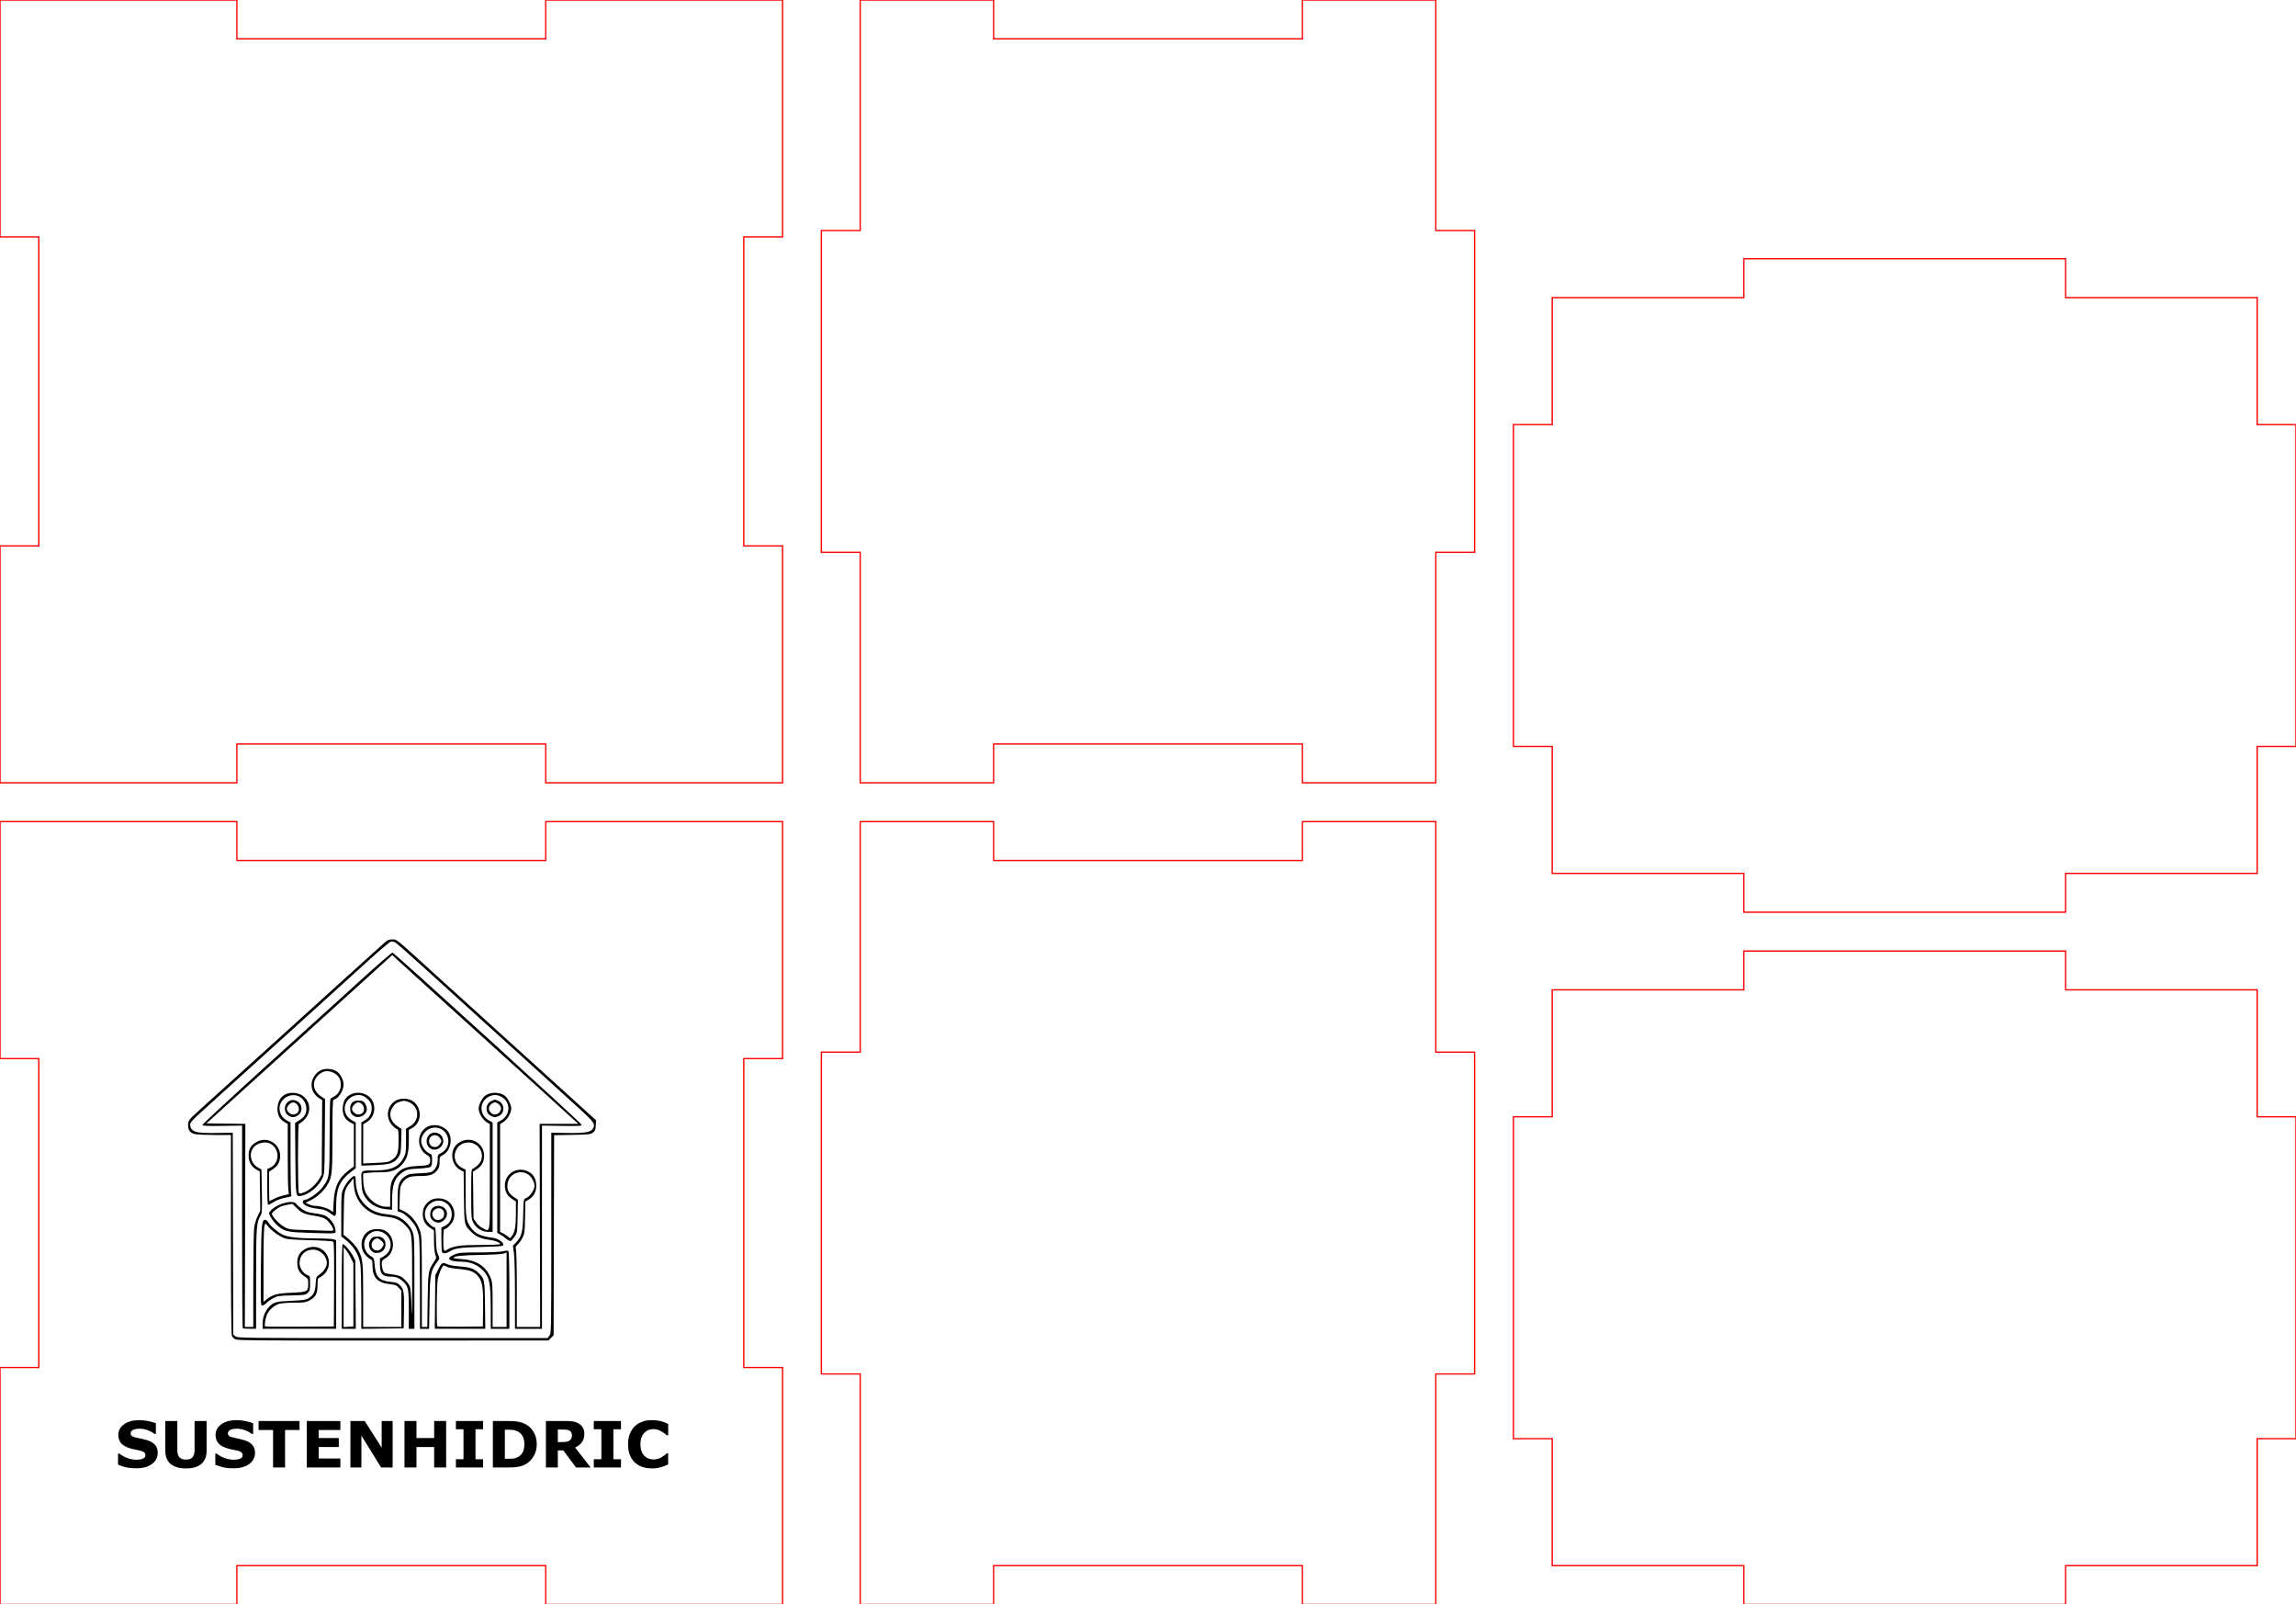 <?xml version="1.0" encoding="UTF-8" standalone="no"?>
<svg
   width="177.5mm"
   height="124mm"
   viewBox="0 0 177.5 124"
   version="1.1"
   preserveAspectRatio="xMidYMid meet"
   id="svg9"
   sodipodi:docname="SustenHidric.svg"
   inkscape:version="1.3 (0e150ed6c4, 2023-07-21)"
   xmlns:inkscape="http://www.inkscape.org/namespaces/inkscape"
   xmlns:sodipodi="http://sodipodi.sourceforge.net/DTD/sodipodi-0.dtd"
   xmlns="http://www.w3.org/2000/svg"
   xmlns:svg="http://www.w3.org/2000/svg"
   xmlns:rdf="http://www.w3.org/1999/02/22-rdf-syntax-ns#"
   xmlns:cc="http://creativecommons.org/ns#"
   xmlns:dc="http://purl.org/dc/elements/1.1/">
  <defs
     id="defs13" />
  <sodipodi:namedview
     pagecolor="#ffffff"
     bordercolor="#666666"
     borderopacity="1"
     objecttolerance="10"
     gridtolerance="10"
     guidetolerance="10"
     inkscape:pageopacity="0"
     inkscape:pageshadow="2"
     inkscape:window-width="1366"
     inkscape:window-height="705"
     id="namedview11"
     showgrid="false"
     inkscape:zoom="0.61859964"
     inkscape:cx="-139.02368"
     inkscape:cy="283.70531"
     inkscape:window-x="-8"
     inkscape:window-y="-8"
     inkscape:window-maximized="1"
     inkscape:current-layer="svg9"
     inkscape:showpageshadow="0"
     inkscape:pagecheckerboard="0"
     inkscape:deskcolor="#505050"
     inkscape:document-units="mm" />
  <g
     id="svgGroup"
     stroke-linecap="round"
     fill-rule="evenodd"
     font-size="12px"
     stroke="#000"
     stroke-width="0.25mm"
     fill="none"
     style="fill:none;stroke:#000000;stroke-width:0.25mm">
    <path
       style="color:#000000;font-style:normal;font-variant:normal;font-weight:normal;font-stretch:normal;font-size:medium;line-height:normal;font-family:sans-serif;font-variant-ligatures:normal;font-variant-position:normal;font-variant-caps:normal;font-variant-numeric:normal;font-variant-alternates:normal;font-variant-east-asian:normal;font-feature-settings:normal;font-variation-settings:normal;text-indent:0;text-align:start;text-decoration:none;text-decoration-line:none;text-decoration-style:solid;text-decoration-color:#000000;letter-spacing:normal;word-spacing:normal;text-transform:none;writing-mode:lr-tb;direction:ltr;text-orientation:mixed;dominant-baseline:auto;baseline-shift:baseline;text-anchor:start;white-space:normal;shape-padding:0;shape-margin:0;inline-size:0;clip-rule:nonzero;display:inline;overflow:visible;visibility:visible;isolation:auto;mix-blend-mode:normal;color-interpolation:sRGB;color-interpolation-filters:linearRGB;solid-color:#000000;solid-opacity:1;vector-effect:non-scaling-stroke;fill:#ff0000;fill-opacity:1;fill-rule:nonzero;stroke:none;stroke-linecap:butt;stroke-linejoin:miter;stroke-miterlimit:4;stroke-dasharray:none;stroke-dashoffset:0;stroke-opacity:1;color-rendering:auto;image-rendering:auto;shape-rendering:auto;text-rendering:auto;enable-background:accumulate;stop-color:#000000;stop-opacity:1;opacity:1"
       d="M -0.051 63.449 L -0.051 81.863 L 2.949 81.863 L 2.949 105.639 L -0.051 105.639 L -0.051 124.051 L 18.363 124.051 L 18.363 121.051 L 42.139 121.051 L 42.139 124.051 L 60.551 124.051 L 60.551 105.639 L 57.551 105.639 L 57.551 81.863 L 60.551 81.863 L 60.551 63.449 L 42.139 63.449 L 42.139 66.449 L 18.363 66.449 L 18.363 63.449 L -0.051 63.449 z M 0.051 63.551 L 18.264 63.551 L 18.264 66.551 L 42.238 66.551 L 42.238 63.551 L 60.449 63.551 L 60.449 81.764 L 57.449 81.764 L 57.449 105.738 L 60.449 105.738 L 60.449 123.949 L 42.238 123.949 L 42.238 120.949 L 18.264 120.949 L 18.264 121 L 18.264 123.949 L 0.051 123.949 L 0.051 105.738 L 3.051 105.738 L 3.051 81.764 L 0.051 81.764 L 0.051 63.551 z "
       id="front_outsideCutPath" />
    <path
       style="color:#000000;font-style:normal;font-variant:normal;font-weight:normal;font-stretch:normal;font-size:medium;line-height:normal;font-family:sans-serif;font-variant-ligatures:normal;font-variant-position:normal;font-variant-caps:normal;font-variant-numeric:normal;font-variant-alternates:normal;font-variant-east-asian:normal;font-feature-settings:normal;font-variation-settings:normal;text-indent:0;text-align:start;text-decoration:none;text-decoration-line:none;text-decoration-style:solid;text-decoration-color:#000000;letter-spacing:normal;word-spacing:normal;text-transform:none;writing-mode:lr-tb;direction:ltr;text-orientation:mixed;dominant-baseline:auto;baseline-shift:baseline;text-anchor:start;white-space:normal;shape-padding:0;shape-margin:0;inline-size:0;clip-rule:nonzero;display:inline;overflow:visible;visibility:visible;isolation:auto;mix-blend-mode:normal;color-interpolation:sRGB;color-interpolation-filters:linearRGB;solid-color:#000000;solid-opacity:1;vector-effect:non-scaling-stroke;fill:#ff0000;fill-opacity:1;fill-rule:nonzero;stroke:none;stroke-linecap:butt;stroke-linejoin:miter;stroke-miterlimit:4;stroke-dasharray:none;stroke-dashoffset:0;stroke-opacity:1;color-rendering:auto;image-rendering:auto;shape-rendering:auto;text-rendering:auto;enable-background:accumulate;stop-color:#000000;stop-opacity:1;opacity:1"
       d="M 66.449 63.449 L 66.449 81.264 L 63.449 81.264 L 63.449 106.238 L 66.449 106.238 L 66.449 124.051 L 76.863 124.051 L 76.863 121.051 L 100.639 121.051 L 100.639 124.051 L 111.051 124.051 L 111.051 106.238 L 114.051 106.238 L 114.051 81.264 L 111.051 81.264 L 111.051 63.449 L 100.639 63.449 L 100.639 66.449 L 76.863 66.449 L 76.863 63.449 L 66.449 63.449 z M 66.551 63.551 L 76.764 63.551 L 76.764 66.551 L 100.738 66.551 L 100.738 63.551 L 110.949 63.551 L 110.949 81.363 L 113.949 81.363 L 113.949 106.139 L 110.949 106.139 L 110.949 123.949 L 100.738 123.949 L 100.738 120.949 L 76.764 120.949 L 76.764 121 L 76.764 123.949 L 66.551 123.949 L 66.551 106.139 L 63.551 106.139 L 63.551 81.363 L 66.551 81.363 L 66.551 63.551 z "
       id="left_outsideCutPath" />
    <path
       style="color:#000000;font-style:normal;font-variant:normal;font-weight:normal;font-stretch:normal;font-size:medium;line-height:normal;font-family:sans-serif;font-variant-ligatures:normal;font-variant-position:normal;font-variant-caps:normal;font-variant-numeric:normal;font-variant-alternates:normal;font-variant-east-asian:normal;font-feature-settings:normal;font-variation-settings:normal;text-indent:0;text-align:start;text-decoration:none;text-decoration-line:none;text-decoration-style:solid;text-decoration-color:#000000;letter-spacing:normal;word-spacing:normal;text-transform:none;writing-mode:lr-tb;direction:ltr;text-orientation:mixed;dominant-baseline:auto;baseline-shift:baseline;text-anchor:start;white-space:normal;shape-padding:0;shape-margin:0;inline-size:0;clip-rule:nonzero;display:inline;overflow:visible;visibility:visible;isolation:auto;mix-blend-mode:normal;color-interpolation:sRGB;color-interpolation-filters:linearRGB;solid-color:#000000;solid-opacity:1;vector-effect:non-scaling-stroke;fill:#ff0000;fill-opacity:1;fill-rule:nonzero;stroke:none;stroke-linecap:butt;stroke-linejoin:miter;stroke-miterlimit:4;stroke-dasharray:none;stroke-dashoffset:0;stroke-opacity:1;color-rendering:auto;image-rendering:auto;shape-rendering:auto;text-rendering:auto;enable-background:accumulate;stop-color:#000000;stop-opacity:1;opacity:1"
       d="M 134.764 73.449 L 134.764 76.449 L 119.949 76.449 L 119.949 86.264 L 116.949 86.264 L 116.949 111.238 L 119.949 111.238 L 119.949 121.051 L 134.764 121.051 L 134.764 124.051 L 159.738 124.051 L 159.738 121.051 L 174.551 121.051 L 174.551 111.238 L 177.551 111.238 L 177.551 86.264 L 174.551 86.264 L 174.551 76.449 L 159.738 76.449 L 159.738 73.449 L 134.764 73.449 z M 134.863 73.551 L 159.639 73.551 L 159.639 76.551 L 174.449 76.551 L 174.449 86.363 L 177.449 86.363 L 177.449 111.139 L 174.449 111.139 L 174.449 120.949 L 159.639 120.949 L 159.639 121 L 159.639 123.949 L 134.863 123.949 L 134.863 120.949 L 120.051 120.949 L 120.051 111.139 L 117.051 111.139 L 117.051 86.363 L 120.051 86.363 L 120.051 76.551 L 134.863 76.551 L 134.863 73.551 z "
       id="top_outsideCutPath" />
    <path
       style="color:#000000;font-style:normal;font-variant:normal;font-weight:normal;font-stretch:normal;font-size:medium;line-height:normal;font-family:sans-serif;font-variant-ligatures:normal;font-variant-position:normal;font-variant-caps:normal;font-variant-numeric:normal;font-variant-alternates:normal;font-variant-east-asian:normal;font-feature-settings:normal;font-variation-settings:normal;text-indent:0;text-align:start;text-decoration:none;text-decoration-line:none;text-decoration-style:solid;text-decoration-color:#000000;letter-spacing:normal;word-spacing:normal;text-transform:none;writing-mode:lr-tb;direction:ltr;text-orientation:mixed;dominant-baseline:auto;baseline-shift:baseline;text-anchor:start;white-space:normal;shape-padding:0;shape-margin:0;inline-size:0;clip-rule:nonzero;display:inline;overflow:visible;visibility:visible;isolation:auto;mix-blend-mode:normal;color-interpolation:sRGB;color-interpolation-filters:linearRGB;solid-color:#000000;solid-opacity:1;vector-effect:non-scaling-stroke;fill:#ff0000;fill-opacity:1;fill-rule:nonzero;stroke:none;stroke-linecap:butt;stroke-linejoin:miter;stroke-miterlimit:4;stroke-dasharray:none;stroke-dashoffset:0;stroke-opacity:1;color-rendering:auto;image-rendering:auto;shape-rendering:auto;text-rendering:auto;enable-background:accumulate;stop-color:#000000;stop-opacity:1;opacity:1"
       d="M -0.051 -0.051 L -0.051 18.363 L 2.949 18.363 L 2.949 42.139 L -0.051 42.139 L -0.051 60.551 L 18.363 60.551 L 18.363 57.551 L 42.139 57.551 L 42.139 60.551 L 60.551 60.551 L 60.551 42.139 L 57.551 42.139 L 57.551 18.363 L 60.551 18.363 L 60.551 -0.051 L 42.139 -0.051 L 42.139 2.949 L 18.363 2.949 L 18.363 -0.051 L -0.051 -0.051 z M 0.051 0.051 L 18.264 0.051 L 18.264 3.051 L 42.238 3.051 L 42.238 0.051 L 60.449 0.051 L 60.449 18.264 L 57.449 18.264 L 57.449 42.238 L 60.449 42.238 L 60.449 60.449 L 42.238 60.449 L 42.238 57.449 L 18.264 57.449 L 18.264 57.5 L 18.264 60.449 L 0.051 60.449 L 0.051 42.238 L 3.051 42.238 L 3.051 18.264 L 0.051 18.264 L 0.051 0.051 z "
       id="back_outsideCutPath" />
    <path
       style="color:#000000;font-style:normal;font-variant:normal;font-weight:normal;font-stretch:normal;font-size:medium;line-height:normal;font-family:sans-serif;font-variant-ligatures:normal;font-variant-position:normal;font-variant-caps:normal;font-variant-numeric:normal;font-variant-alternates:normal;font-variant-east-asian:normal;font-feature-settings:normal;font-variation-settings:normal;text-indent:0;text-align:start;text-decoration:none;text-decoration-line:none;text-decoration-style:solid;text-decoration-color:#000000;letter-spacing:normal;word-spacing:normal;text-transform:none;writing-mode:lr-tb;direction:ltr;text-orientation:mixed;dominant-baseline:auto;baseline-shift:baseline;text-anchor:start;white-space:normal;shape-padding:0;shape-margin:0;inline-size:0;clip-rule:nonzero;display:inline;overflow:visible;visibility:visible;isolation:auto;mix-blend-mode:normal;color-interpolation:sRGB;color-interpolation-filters:linearRGB;solid-color:#000000;solid-opacity:1;vector-effect:non-scaling-stroke;fill:#ff0000;fill-opacity:1;fill-rule:nonzero;stroke:none;stroke-linecap:butt;stroke-linejoin:miter;stroke-miterlimit:4;stroke-dasharray:none;stroke-dashoffset:0;stroke-opacity:1;color-rendering:auto;image-rendering:auto;shape-rendering:auto;text-rendering:auto;enable-background:accumulate;stop-color:#000000;stop-opacity:1;opacity:1"
       d="M 66.449 -0.051 L 66.449 17.764 L 63.449 17.764 L 63.449 42.738 L 66.449 42.738 L 66.449 60.551 L 76.863 60.551 L 76.863 57.551 L 100.639 57.551 L 100.639 60.551 L 111.051 60.551 L 111.051 42.738 L 114.051 42.738 L 114.051 17.764 L 111.051 17.764 L 111.051 -0.051 L 100.639 -0.051 L 100.639 2.949 L 76.863 2.949 L 76.863 -0.051 L 66.449 -0.051 z M 66.551 0.051 L 76.764 0.051 L 76.764 3.051 L 100.738 3.051 L 100.738 0.051 L 110.949 0.051 L 110.949 17.863 L 113.949 17.863 L 113.949 42.639 L 110.949 42.639 L 110.949 60.449 L 100.738 60.449 L 100.738 57.449 L 76.764 57.449 L 76.764 57.5 L 76.764 60.449 L 66.551 60.449 L 66.551 42.639 L 63.551 42.639 L 63.551 17.863 L 66.551 17.863 L 66.551 0.051 z "
       id="right_outsideCutPath" />
    <path
       style="color:#000000;font-style:normal;font-variant:normal;font-weight:normal;font-stretch:normal;font-size:medium;line-height:normal;font-family:sans-serif;font-variant-ligatures:normal;font-variant-position:normal;font-variant-caps:normal;font-variant-numeric:normal;font-variant-alternates:normal;font-variant-east-asian:normal;font-feature-settings:normal;font-variation-settings:normal;text-indent:0;text-align:start;text-decoration:none;text-decoration-line:none;text-decoration-style:solid;text-decoration-color:#000000;letter-spacing:normal;word-spacing:normal;text-transform:none;writing-mode:lr-tb;direction:ltr;text-orientation:mixed;dominant-baseline:auto;baseline-shift:baseline;text-anchor:start;white-space:normal;shape-padding:0;shape-margin:0;inline-size:0;clip-rule:nonzero;display:inline;overflow:visible;visibility:visible;isolation:auto;mix-blend-mode:normal;color-interpolation:sRGB;color-interpolation-filters:linearRGB;solid-color:#000000;solid-opacity:1;vector-effect:non-scaling-stroke;fill:#ff0000;fill-opacity:1;fill-rule:nonzero;stroke:none;stroke-linecap:butt;stroke-linejoin:miter;stroke-miterlimit:4;stroke-dasharray:none;stroke-dashoffset:0;stroke-opacity:1;color-rendering:auto;image-rendering:auto;shape-rendering:auto;text-rendering:auto;enable-background:accumulate;stop-color:#000000;stop-opacity:1;opacity:1"
       d="M 134.764 19.949 L 134.764 22.949 L 119.949 22.949 L 119.949 32.764 L 116.949 32.764 L 116.949 57.738 L 119.949 57.738 L 119.949 67.551 L 134.764 67.551 L 134.764 70.551 L 159.738 70.551 L 159.738 67.551 L 174.551 67.551 L 174.551 57.738 L 177.551 57.738 L 177.551 32.764 L 174.551 32.764 L 174.551 22.949 L 159.738 22.949 L 159.738 19.949 L 134.764 19.949 z M 134.863 20.051 L 159.639 20.051 L 159.639 23.051 L 174.449 23.051 L 174.449 32.863 L 177.449 32.863 L 177.449 57.639 L 174.449 57.639 L 174.449 67.449 L 159.639 67.449 L 159.639 67.5 L 159.639 70.449 L 134.863 70.449 L 134.863 67.449 L 120.051 67.449 L 120.051 57.639 L 117.051 57.639 L 117.051 32.863 L 120.051 32.863 L 120.051 23.051 L 134.863 23.051 L 134.863 20.051 z "
       id="bottom_outsideCutPath" />
  </g>
  <path
     style="color:#000000;font-style:normal;font-variant:normal;font-weight:normal;font-stretch:normal;font-size:medium;line-height:normal;font-family:sans-serif;font-variant-ligatures:normal;font-variant-position:normal;font-variant-caps:normal;font-variant-numeric:normal;font-variant-alternates:normal;font-variant-east-asian:normal;font-feature-settings:normal;font-variation-settings:normal;text-indent:0;text-align:start;text-decoration:none;text-decoration-line:none;text-decoration-style:solid;text-decoration-color:#000000;letter-spacing:normal;word-spacing:normal;text-transform:none;writing-mode:lr-tb;direction:ltr;text-orientation:mixed;dominant-baseline:auto;baseline-shift:baseline;text-anchor:start;white-space:normal;shape-padding:0;shape-margin:0;inline-size:0;clip-rule:nonzero;display:inline;overflow:visible;visibility:visible;isolation:auto;mix-blend-mode:normal;color-interpolation:sRGB;color-interpolation-filters:linearRGB;solid-color:#000000;solid-opacity:1;vector-effect:none;fill:#000000;fill-opacity:0;fill-rule:nonzero;stroke:none;stroke-width:0.662;stroke-linecap:butt;stroke-linejoin:miter;stroke-miterlimit:4;stroke-dasharray:none;stroke-dashoffset:0;stroke-opacity:1;color-rendering:auto;image-rendering:auto;shape-rendering:auto;text-rendering:auto;enable-background:accumulate;stop-color:#000000"
     d="m 157.423,51.866 c 0,1.359 -1.119,2.46 -2.5,2.46 -1.381,0 -2.5,-1.102 -2.5,-2.46 0,-1.359 1.119,-2.46 2.5,-2.46 1.381,0 2.5,1.102 2.5,2.46 z m -14.818,0.002 c 0,1.359 -1.119,2.46 -2.5,2.46 -1.381,0 -2.5,-1.102 -2.5,-2.46 0,-1.359 1.119,-2.46 2.5,-2.46 1.381,0 2.5,1.102 2.5,2.46 z m 7.409,-0.002 c 0,1.359 -1.119,2.46 -2.5,2.46 -1.381,0 -2.5,-1.102 -2.5,-2.46 0,-1.359 1.119,-2.46 2.5,-2.46 1.381,0 2.5,1.102 2.5,2.46 z m 7.408,-7.408 c 0,1.359 -1.119,2.46 -2.5,2.46 -1.381,0 -2.5,-1.102 -2.5,-2.46 0,-1.359 1.119,-2.46 2.5,-2.46 1.381,0 2.5,1.102 2.5,2.46 z m -14.818,0.002 c 0,1.359 -1.119,2.46 -2.5,2.46 -1.381,0 -2.5,-1.102 -2.5,-2.46 0,-1.359 1.119,-2.46 2.5,-2.46 1.381,0 2.5,1.102 2.5,2.46 z m 7.409,-0.002 c 0,1.359 -1.119,2.46 -2.5,2.46 -1.381,0 -2.5,-1.102 -2.5,-2.46 0,-1.359 1.119,-2.46 2.5,-2.46 1.381,0 2.5,1.102 2.5,2.46 z m 7.408,-7.408 c 0,1.359 -1.119,2.46 -2.5,2.46 -1.381,0 -2.5,-1.102 -2.5,-2.46 0,-1.359 1.119,-2.46 2.5,-2.46 1.381,0 2.5,1.102 2.5,2.46 z m -14.818,0.002 c 0,1.359 -1.119,2.46 -2.5,2.46 -1.381,0 -2.5,-1.102 -2.5,-2.46 0,-1.359 1.119,-2.46 2.5,-2.46 1.381,0 2.5,1.102 2.5,2.46 z m 7.409,-0.002 c 0,1.359 -1.119,2.46 -2.5,2.46 -1.381,0 -2.5,-1.102 -2.5,-2.46 0,-1.359 1.119,-2.46 2.5,-2.46 1.381,0 2.5,1.102 2.5,2.46 z"
     id="path1972-2-3" />
  <g
     id="g1"
     transform="matrix(0.072,0,0,0.072,16.503,24.192)">
    <g
       inkscape:label="0"
       id="g4" />
    <path
       style="color:#000000;font-style:normal;font-variant:normal;font-weight:normal;font-stretch:normal;font-size:medium;line-height:normal;font-family:sans-serif;font-variant-ligatures:normal;font-variant-position:normal;font-variant-caps:normal;font-variant-numeric:normal;font-variant-alternates:normal;font-variant-east-asian:normal;font-feature-settings:normal;font-variation-settings:normal;text-indent:0;text-align:start;text-decoration:none;text-decoration-line:none;text-decoration-style:solid;text-decoration-color:#000000;letter-spacing:normal;word-spacing:normal;text-transform:none;writing-mode:lr-tb;direction:ltr;text-orientation:mixed;dominant-baseline:auto;baseline-shift:baseline;text-anchor:start;white-space:normal;shape-padding:0;shape-margin:0;inline-size:0;clip-rule:nonzero;display:inline;overflow:visible;visibility:visible;opacity:1;isolation:auto;mix-blend-mode:normal;color-interpolation:sRGB;color-interpolation-filters:linearRGB;solid-color:#000000;solid-opacity:1;vector-effect:none;fill:#000000;fill-opacity:1;fill-rule:nonzero;stroke:none;stroke-width:1;stroke-linecap:butt;stroke-linejoin:miter;stroke-miterlimit:4;stroke-dasharray:none;stroke-dashoffset:0;stroke-opacity:1;color-rendering:auto;image-rendering:auto;shape-rendering:auto;text-rendering:auto;enable-background:accumulate;stop-color:#000000;stop-opacity:1"
       d="m 23.865,1101.755 c -1.739,-0.731 -3.587,-2.488 -4.136,-3.932 -0.634,-1.667 -0.992,-41.053 -0.992,-109.045 v -106.435 l -17.25,-0.024 c -9.488,-0.013 -19.05,-0.441 -21.25,-0.951 -5.228,-1.211 -7.5,-4.114 -7.5,-9.581 0,-4.911 0.486,-5.559 12,-15.992 4.125,-3.738 9.525,-8.642 12,-10.897 2.475,-2.255 16.2,-14.656 30.5,-27.557 14.3,-12.901 37.925,-34.282 52.5,-47.512 44.741,-40.615 100.297,-90.818 104.285,-94.239 3.018,-2.589 4.67,-3.246 8.154,-3.246 4.241,0 4.893,0.474 22.215,16.136 22.577,20.413 34.126,30.882 47.346,42.919 5.775,5.258 20.625,18.715 33,29.904 26.736,24.174 40.816,36.935 83.797,75.943 l 32.297,29.312 -0.297,5.541 c -0.254,4.74 -0.705,5.845 -3.118,7.643 -2.597,1.934 -4.368,2.129 -22.228,2.444 l -19.407,0.342 -0.272,107.386 -0.272,107.386 -2.773,2.772 -2.773,2.772 -166.341,0.117 c -135.835,0.095 -166.917,-0.126 -169.484,-1.205 z m 336.799,-4.047 c 2.068,-2.628 2.073,-2.893 2.072,-110.25 l -3.4e-4,-107.615 16.75,0.292 c 19.421,0.338 25.831,-0.77 28.12,-4.861 2.57,-4.593 0.86,-7.065 -14.578,-21.071 -8.099,-7.348 -17.673,-16.059 -21.276,-19.359 -3.603,-3.3 -10.818,-9.859 -16.033,-14.575 -14.486,-13.1 -32.051,-29.006 -48.55,-43.963 -8.213,-7.446 -24.851,-22.521 -36.973,-33.5 -12.122,-10.979 -33.436,-30.312 -47.363,-42.962 -13.928,-12.65 -26.442,-23.6 -27.809,-24.334 -1.367,-0.734 -3.453,-1.079 -4.637,-0.769 -1.183,0.311 -10.73,8.336 -21.216,17.834 -10.486,9.498 -32.951,29.869 -49.922,45.269 -16.971,15.4 -33.622,30.475 -37.002,33.5 -3.379,3.025 -24.758,22.375 -47.508,43 -22.75,20.625 -45.343,41.063 -50.207,45.418 -4.864,4.355 -9.098,8.934 -9.41,10.176 -0.312,1.242 0.041,3.529 0.784,5.082 2.088,4.364 8.115,5.463 28.062,5.115 l 16.733,-0.292 0.267,108.339 0.267,108.339 2.361,1.911 c 2.303,1.865 6.418,1.911 168.677,1.911 h 166.317 z m -329.261,-8.032 c -0.367,-0.367 -0.667,-49.446 -0.667,-109.064 V 872.215 l -21.155,0.314 c -15.41,0.229 -21.263,-10e-4 -21.554,-0.847 -0.219,-0.639 30.563,-29.198 68.405,-63.465 37.842,-34.267 83.594,-75.73 101.671,-92.14 18.077,-16.41 33.419,-29.701 34.093,-29.535 2.39,0.586 203.04,183.1 203.04,184.688 0,1.443 -2.235,1.58 -21.25,1.299 l -21.25,-0.314 v 109.064 109.064 h -14.5 -14.5 v -36.959 c 0,-22.354 -0.447,-39.965 -1.131,-44.567 l -1.131,-7.608 3.08,-3.183 c 6.361,-6.574 7.631,-11.329 8.011,-29.99 0.329,-16.151 0.427,-16.84 2.507,-17.654 4.846,-1.896 9.665,-8.899 9.665,-14.047 0,-1.14 -0.918,-3.872 -2.04,-6.071 -7.006,-13.733 -27.126,-8.74 -27.126,6.732 0,5.39 2.005,8.65 7.573,12.315 l 3.749,2.468 -0.328,17.609 c -0.323,17.357 -0.368,17.669 -3.125,21.831 -1.538,2.323 -3.45,4.473 -4.247,4.779 -0.798,0.306 -2.96,-0.729 -4.805,-2.299 -1.845,-1.571 -4.771,-3.623 -6.503,-4.559 l -3.148,-1.703 0.003,-59.297 0.003,-59.297 3.716,-2 c 10.83,-5.828 10.976,-20.364 0.258,-25.748 -4.417,-2.219 -8.543,-2.219 -12.96,0 -10.718,5.385 -10.572,19.92 0.258,25.748 l 3.716,2 0.003,58.75 0.003,58.75 h -4.804 c -6.564,0 -13.134,-4.176 -16.052,-10.202 -2.025,-4.182 -2.144,-5.887 -2.144,-30.578 0,-26.108 0.004,-26.151 2.25,-27.306 1.238,-0.637 3.495,-2.318 5.016,-3.738 9.185,-8.568 2.503,-24.175 -10.35,-24.175 -15.454,0 -20.341,20.825 -6.435,27.424 l 3.52,1.67 0.006,24.703 c 0.006,26.577 0.496,30.165 5.018,36.738 5.133,7.461 10.041,9.803 25.115,11.987 4.725,0.685 10.362,4.502 10.362,7.018 0,1.873 -1.023,1.986 -23,2.549 -23.362,0.598 -28.971,1.398 -34.82,4.965 -3.855,2.35 -7.252,2.504 -8.073,0.364 -0.334,-0.87 -0.607,-7.087 -0.607,-13.815 v -12.233 l 3.451,-1.646 c 11.57,-5.518 9.667,-23.462 -2.846,-26.831 -10.82,-2.913 -21.138,7.901 -17.643,18.491 1.208,3.659 7.088,9.615 9.493,9.615 1.091,0 1.456,2.709 1.715,12.75 0.261,10.089 0.73,13.557 2.25,16.618 1.242,2.503 1.595,4.303 1,5.1 -9.257,12.394 -9.645,14.175 -10.176,46.781 l -0.452,27.75 h -4.896 -4.896 l -0.02,-45.75 c -0.011,-25.163 -0.426,-48.555 -0.922,-51.984 -0.496,-3.429 -1.949,-8.358 -3.23,-10.955 -3.007,-6.097 -11.66,-14.771 -16.245,-16.284 l -3.583,-1.183 v -13.107 c 0,-15.465 1.553,-20.091 8.231,-24.509 3.576,-2.366 5.208,-2.696 15.777,-3.184 9.904,-0.458 12.141,-0.864 13.993,-2.542 3.448,-3.125 5,-6.974 5,-12.406 0,-4.73 0.19,-5.093 3.484,-6.656 6.638,-3.15 9.713,-11.016 7.042,-18.011 -5.295,-13.865 -24.362,-11.983 -28.043,2.767 -1.343,5.381 3.507,13.7 9.267,15.896 1.982,0.756 2.25,1.56 2.25,6.76 0,4.219 -0.462,6.285 -1.619,7.246 -1.04,0.863 -5.779,1.557 -13.25,1.941 -10.348,0.532 -12.101,0.896 -15.887,3.295 -9.192,5.826 -12.245,13.517 -12.245,30.852 v 10.089 l -6.611,-0.677 c -7.889,-0.808 -14.858,-4.09 -19.211,-9.048 -5.607,-6.387 -6.554,-9.184 -6.988,-20.656 -0.477,-12.601 -1.406,-11.86 14.878,-11.881 17.217,-0.022 25.516,-3.884 30.714,-14.293 1.949,-3.903 2.217,-6.015 2.217,-17.485 v -13.045 l 4.37,-2.561 c 10.91,-6.394 9.919,-21.68 -1.693,-26.115 -3.553,-1.357 -5.113,-1.466 -8.277,-0.577 -4.867,1.367 -6.587,2.681 -9.269,7.08 -4.202,6.893 -1.746,14.765 6.225,19.947 l 3.791,2.465 -0.323,13.113 c -0.303,12.28 -0.494,13.37 -3.007,17.164 -4.291,6.476 -8.758,7.985 -25.566,8.633 l -14.25,0.55 0.027,-23.195 0.027,-23.195 3.819,-2.353 c 4.988,-3.074 7.294,-7.134 7.294,-12.842 0,-5.217 -1.972,-8.515 -7.259,-12.144 -6.582,-4.518 -16.711,-1.31 -20.398,6.459 -3.326,7.01 -0.477,14.901 6.818,18.88 l 3.666,2 0.003,24.59 0.003,24.59 -6.042,4.692 c -11.249,8.736 -14.958,17.491 -14.958,35.31 0,12.411 -0.272,12.863 -5.406,8.974 -5.171,-3.917 -7.353,-4.726 -15.096,-5.594 -8.531,-0.957 -14.853,-3.77 -15.306,-6.812 -0.238,-1.597 0.388,-2.219 2.757,-2.739 4.875,-1.071 14.202,-7.903 18.49,-13.544 7.375,-9.702 7.488,-10.521 7.542,-54.467 0.026,-21.45 0.379,-39.5 0.783,-40.11 0.404,-0.611 2.217,-1.87 4.029,-2.799 4.474,-2.293 7.198,-7.058 7.198,-12.591 0,-6.137 -2.924,-10.64 -8.517,-13.114 -5.424,-2.399 -10.256,-1.784 -14.583,1.858 -8.595,7.232 -7.541,17.717 2.431,24.201 l 3.76,2.445 -0.292,40.055 c -0.281,38.617 -0.37,40.223 -2.453,44.731 -4.247,9.191 -14.181,17.454 -23.002,19.136 -5.823,1.11 -5.805,1.228 -6.152,-40.411 l -0.315,-37.794 3.94,-2.487 c 6.001,-3.788 8.19,-7.132 8.185,-12.504 -0.007,-8.966 -6.72,-15.55 -15.118,-14.83 -8.625,0.74 -14.658,7.864 -13.564,16.017 0.67,4.994 3.249,8.598 8.015,11.197 l 3.666,2 0.003,36.625 c 0.002,20.144 0.28,38.01 0.618,39.702 0.557,2.784 0.343,3.131 -2.25,3.641 -8.616,1.696 -12.299,2.935 -16.616,5.591 -2.629,1.617 -5.223,2.941 -5.764,2.941 -0.613,0 -0.977,-7.264 -0.963,-19.25 l 0.022,-19.25 3.219,-1.5 c 9.807,-4.57 10.435,-18.945 1.097,-25.102 -5.854,-3.859 -15.879,-1.613 -19.85,4.449 -4.407,6.726 -1.868,16.397 5.374,20.467 l 3.882,2.182 0.416,23.252 c 0.388,21.676 0.284,23.479 -1.535,26.593 -4.308,7.378 -4.614,11.867 -4.63,67.909 l -0.016,53.25 h -6.833 c -3.758,0 -7.133,-0.3 -7.5,-0.667 z m 11.366,-51.083 c 0.018,-27.363 0.431,-52.845 0.919,-56.628 0.513,-3.983 2.078,-9.28 3.717,-12.587 l 2.831,-5.709 -0.27,-21.111 -0.27,-21.111 -3.862,-2.171 c -5.259,-2.956 -8.098,-8.275 -8.098,-15.173 0,-6.882 2.768,-11.361 9.008,-14.577 12.21,-6.293 26.074,3.204 24.752,16.955 -0.55,5.719 -2.823,9.31 -8.089,12.778 l -3.672,2.418 v 15.832 c 0,8.708 0.168,15.832 0.374,15.832 0.206,0 2.343,-1.087 4.75,-2.415 2.407,-1.328 7.013,-3.016 10.235,-3.75 l 5.859,-1.335 -0.6,-5 c -0.33,-2.75 -0.604,-19.693 -0.609,-37.651 l -0.009,-32.651 -3.491,-2.06 c -5.04,-2.973 -7.501,-7.56 -7.505,-13.987 -0.007,-10.639 6.342,-17.437 16.285,-17.437 16.89,0 24.017,18.909 11.326,30.051 -2.026,1.779 -4.118,3.234 -4.649,3.234 -1.243,0 -1.279,71.956 -0.036,73.919 0.765,1.208 1.607,1.148 5.676,-0.406 5.776,-2.206 12.58,-8.272 16.216,-14.456 l 2.679,-4.558 0.244,-40 0.244,-40 -3.16,-2 c -11.088,-7.017 -10.956,-21.641 0.265,-29.338 4.588,-3.147 13.846,-2.767 18.817,0.773 3.88,2.763 7.047,9.084 7.047,14.065 0,6.662 -6.338,16 -10.86,16 -0.775,0 -1.099,11.198 -1.107,38.25 -0.013,41.271 -0.347,44.568 -5.391,53.175 -3.785,6.459 -10.797,13.019 -17.491,16.364 l -5.89,2.943 3.426,1.634 c 1.884,0.899 4.739,1.634 6.343,1.634 5.18,0 12.876,2.095 16.347,4.45 l 3.382,2.295 0.562,-10.623 c 0.884,-16.72 5.239,-25.917 16.186,-34.182 l 5.538,-4.181 -0.003,-22.63 -0.003,-22.63 -3.716,-2 c -5.554,-2.989 -8.278,-7.677 -8.278,-14.247 0,-3.002 0.744,-7.019 1.656,-8.941 4.735,-9.977 20.069,-11.705 28.027,-3.157 6.961,7.476 5.131,20.472 -3.645,25.887 l -3.985,2.458 -0.028,21 -0.028,21 13.434,-0.573 c 12.266,-0.523 13.774,-0.798 17.345,-3.161 5.98,-3.958 7.224,-7.59 7.224,-21.1 0,-10.531 -0.168,-11.585 -1.938,-12.147 -1.066,-0.338 -3.297,-2.163 -4.958,-4.054 -9.979,-11.366 -2.629,-28.45 12.245,-28.462 6.364,-0.005 11.24,2.417 14.361,7.134 5.495,8.303 3.259,19.537 -4.806,24.142 l -3.889,2.22 -0.008,11.069 c -0.009,13.378 -1.604,19.431 -6.68,25.361 -5.742,6.709 -11.796,9.049 -23.439,9.06 -5.286,0.005 -11.698,0.296 -14.25,0.646 l -4.64,0.636 v 6.183 c 0,3.4 0.665,8.421 1.477,11.158 2.94,9.899 13.649,18.356 23.273,18.378 l 4.25,0.01 0.022,-11.75 c 0.024,-13.072 1.171,-16.984 6.89,-23.497 5.243,-5.971 10.799,-8.03 23.008,-8.525 11.671,-0.473 13.101,-1.204 13.053,-6.669 -0.022,-2.459 -0.784,-3.525 -3.89,-5.44 -10.666,-6.575 -10.736,-22.844 -0.126,-29.401 8.001,-4.945 20.516,-1.561 24.386,6.595 3.863,8.141 0.629,19.234 -6.77,23.219 -3.454,1.86 -3.573,2.114 -3.573,7.62 0,4.731 -0.458,6.24 -2.703,8.909 -3.919,4.657 -7.887,5.941 -18.363,5.941 -10.934,0 -14.952,1.559 -18.731,7.27 -2.402,3.63 -2.646,4.963 -2.945,16.094 l -0.326,12.136 5.271,2.538 c 7.063,3.401 14.168,12.185 16.833,20.812 1.838,5.952 1.965,9.475 1.965,54.756 v 48.395 h 2.93 2.93 l 0.393,-28.25 c 0.427,-30.661 0.71,-32.524 6.178,-40.649 3.249,-4.827 3.319,-5.136 2.011,-8.802 -0.817,-2.289 -1.373,-8.204 -1.399,-14.882 l -0.044,-11.082 -3.718,-2.418 c -5.825,-3.788 -8.282,-8.213 -8.282,-14.918 0,-6.558 2.388,-10.997 7.922,-14.726 4.108,-2.769 11.633,-3.053 16.734,-0.633 8.227,3.904 11.737,14.75 7.477,23.101 -2.004,3.927 -6.743,8.259 -9.036,8.259 -1.166,0 -1.565,17.65 -0.489,21.661 0.576,2.145 0.603,2.148 3.736,0.301 6.699,-3.948 14.029,-4.962 35.867,-4.962 12.828,0 20.79,-0.373 20.79,-0.974 0,-1.637 -5.202,-3.754 -11,-4.477 -9.222,-1.149 -14.651,-3.389 -19.396,-8 -8.136,-7.907 -8.065,-7.585 -8.412,-38.103 l -0.307,-27.054 -3.582,-1.929 c -10.211,-5.499 -11.746,-21.25 -2.76,-28.318 12.329,-9.698 29.508,-0.831 28.231,14.571 -0.508,6.125 -2.663,9.62 -8.163,13.241 l -3.732,2.457 0.311,25.119 0.311,25.119 2.684,4.053 c 1.615,2.439 4.429,4.898 7.066,6.174 8.477,4.103 7.75,9.231 7.75,-54.711 v -56.832 l -3.75,-2.418 c -4.239,-2.733 -8.25,-9.742 -8.25,-14.418 0,-3.993 3.795,-11.37 7.077,-13.758 5.662,-4.119 15.182,-4.12 20.843,-0.002 3.284,2.389 7.08,9.765 7.08,13.759 0,4.676 -4.011,11.684 -8.25,14.418 l -3.75,2.418 v 57.807 57.807 l 3.25,1.643 c 1.788,0.903 4.211,2.52 5.385,3.592 2.128,1.943 2.141,1.94 4.136,-0.867 3.251,-4.574 4.217,-10.041 4.223,-23.899 l 0.006,-13.082 -3.672,-2.418 c -5.266,-3.468 -7.539,-7.058 -8.089,-12.778 -1.254,-13.053 11.015,-22.37 23.286,-17.684 6.4,2.444 9.749,7.184 10.282,14.553 0.517,7.15 -2.099,12.525 -7.843,16.11 l -3.815,2.381 -0.325,17 c -0.299,15.642 -0.517,17.377 -2.735,21.717 -1.326,2.594 -3.645,5.899 -5.153,7.344 -2.392,2.292 -2.627,3.03 -1.839,5.777 0.497,1.732 0.903,21.04 0.903,42.906 v 39.757 H 338.254 350.771 L 350.504,979.343 350.237,870.343 l 20.767,1.1e-4 20.767,10e-5 -22.318,-20.25 c -12.275,-11.137 -26.795,-24.303 -32.267,-29.257 -5.472,-4.954 -24.349,-22.044 -41.949,-37.978 -17.6,-15.934 -46.4,-41.99 -64,-57.902 -17.6,-15.912 -33.642,-30.482 -35.65,-32.377 l -3.65,-3.446 -21.85,19.888 c -18.617,16.945 -78.82,71.463 -157.734,142.838 l -19.884,17.985 20.884,0.269 20.884,0.269 -0.267,108.981 -0.267,108.981 h 4.517 4.517 z m 9.989,46 c 0.025,-6.507 2.594,-13.165 6.787,-17.589 5.032,-5.309 7.555,-6.02 23.851,-6.72 12.262,-0.526 15.778,-1.013 18.395,-2.546 5.624,-3.293 7.316,-6.578 7.91,-15.359 0.52,-7.684 0.635,-7.979 4.011,-10.248 4.566,-3.068 8.024,-8.322 8.022,-12.186 -0.004,-7.854 -6.892,-14.605 -14.896,-14.598 -8.519,0.01 -14.42,6.011 -14.43,14.683 -0.006,4.962 4.037,10.999 8.493,12.681 2.781,1.05 2.835,1.22 2.835,8.899 0,7.105 -0.235,8.047 -2.548,10.19 -2.396,2.221 -3.425,2.382 -17.25,2.702 -13.18,0.305 -15.19,0.59 -19.419,2.752 -2.594,1.326 -5.941,3.688 -7.437,5.25 -1.496,1.562 -3.57,2.839 -4.609,2.839 -1.828,0 -1.876,-1.375 -1.508,-42.75 0.397,-44.619 0.839,-49.25 4.699,-49.25 0.953,0 2.363,1.176 3.132,2.614 1.986,3.711 9.805,10.483 15.208,13.172 5.907,2.939 16.943,4.197 36.916,4.206 8.627,0.004 16.839,0.446 18.25,0.983 l 2.565,0.975 v 47.525 47.525 h -39.5 -39.5 z m 76.738,-41.69 c 0.178,-30.631 -0.077,-45.277 -0.799,-46 -0.651,-0.652 -10.188,-1.288 -24.76,-1.652 -15.845,-0.395 -24.861,-1.028 -27.201,-1.91 -5.788,-2.181 -13.383,-7.46 -17.274,-12.006 l -3.665,-4.282 -1.03,2.71 c -0.644,1.693 -1.03,17.518 -1.03,42.192 v 39.482 l 3.75,-3.007 c 6.018,-4.827 11.302,-6.178 26.655,-6.817 16.626,-0.692 17.595,-1.221 17.595,-9.602 0,-5.036 -0.204,-5.467 -3.672,-7.75 -5.657,-3.724 -7.65,-7.104 -8.055,-13.654 -0.462,-7.479 2.327,-12.598 8.727,-16.018 11.687,-6.244 25.231,1.688 25.231,14.778 0,6.752 -3.478,12.474 -9.481,15.597 -2.62,1.363 -2.75,1.778 -2.75,8.757 0,8.897 -2.23,12.967 -8.97,16.372 -3.877,1.958 -5.999,2.25 -16.376,2.25 -6.557,0 -13.636,0.514 -15.732,1.141 -4.97,1.489 -10.516,6.124 -12.809,10.705 -1.948,3.891 -3.467,12.466 -2.397,13.536 0.353,0.353 17.099,0.524 37.213,0.38 l 36.571,-0.262 z m 8.24,1.94 c 0,-28.621 0.359,-45.5 0.967,-45.5 1.827,0 8.037,7.073 10.783,12.283 l 2.75,5.217 0.306,36.75 0.306,36.75 h -7.556 -7.556 z m 12.5,9 v -34 l -2.658,-5.5 c -1.462,-3.025 -3.808,-6.85 -5.214,-8.5 l -2.556,-3 -0.036,42.802 -0.036,42.802 5.25,-0.302 5.25,-0.302 z m 8.48,5.269 c -0.011,-17.198 -0.426,-34.078 -0.923,-37.51 -1.618,-11.187 -7.385,-20.437 -17.557,-28.161 l -3,-2.278 v -23.159 c 0,-22.898 0.03,-23.223 2.62,-28.746 2.775,-5.916 8.959,-12.914 11.414,-12.914 1.101,0 1.47,1.308 1.479,5.25 0.015,6.79 2.229,15.007 5.281,19.606 6.662,10.038 15.2,14.935 28.365,16.27 5.012,0.508 10.072,1.698 12.607,2.966 6.486,3.243 12.48,9.61 14.744,15.663 1.889,5.048 1.99,7.848 1.99,54.782 v 49.462 h -3 -3 v -20.532 c 0,-22.729 -0.409,-24.742 -6.131,-30.157 -4.133,-3.911 -7.662,-5.311 -13.387,-5.311 -8.86,0 -11.487,-3.044 -11.474,-13.297 l 0.008,-6.203 4.085,-2.333 c 9.928,-5.671 9.847,-19.455 -0.147,-25.072 -4.676,-2.628 -9.508,-2.663 -13.713,-0.1 -9.59,5.847 -9.524,19.366 0.123,25.057 3.203,1.89 3.372,2.294 3.981,9.491 1.083,12.812 4.892,16.815 17.194,18.067 5.989,0.61 7.404,1.149 10.122,3.86 4.048,4.036 4.523,7.367 4.14,29.031 l -0.3,17 -22.75,0.269 -22.75,0.269 z m 43.02,9.747 v -19.484 l -2.776,-3.107 c -2.426,-2.715 -3.68,-3.206 -9.933,-3.893 -12.907,-1.417 -18.225,-7.176 -18.269,-19.782 -0.012,-3.473 -0.465,-6.25 -1.019,-6.25 -0.548,0 -2.794,-1.623 -4.99,-3.608 -8.786,-7.938 -7.213,-22.617 2.99,-27.893 4.518,-2.336 13.71,-1.954 17.633,0.734 10.059,6.893 9.705,23.087 -0.634,28.991 -3.484,1.99 -3.986,2.729 -3.993,5.877 -0.01,4.87 1.795,9.718 3.826,10.274 0.917,0.251 3.916,0.744 6.666,1.095 2.75,0.351 6.378,1.071 8.062,1.6 3.671,1.153 9.842,7.264 11.543,11.431 0.726,1.779 1.504,11.14 1.912,23 0.49,14.27 0.658,6.105 0.585,-28.5 -0.115,-54.353 0.188,-51.933 -7.549,-60.326 -5.097,-5.53 -11.36,-8.229 -21.053,-9.074 -19.011,-1.657 -32.649,-15.114 -33.963,-33.514 l -0.537,-7.524 -3.113,3.969 c -6.843,8.723 -6.857,8.789 -7.205,33.771 l -0.318,22.803 2.818,2.135 c 5.166,3.913 11.245,10.696 13.446,15.002 4.48,8.763 4.847,12.391 4.86,48.008 l 0.012,33.75 h 20.5 20.5 z m 36.194,-7.266 0.306,-28.75 2.773,-5.647 c 3.88,-7.901 4.94,-8.61 9.525,-6.366 2.333,1.142 7.461,2.094 13.868,2.576 11.082,0.833 15.701,2.458 20.433,7.191 6.245,6.245 6.371,6.894 6.713,34.496 l 0.312,25.25 h -27.119 -27.119 z m 51.579,7.348 c 0.305,-21.132 -0.612,-28.315 -4.29,-33.623 -4.133,-5.964 -9.325,-8.2 -21.183,-9.126 -5.713,-0.446 -11.626,-1.484 -13.257,-2.327 -1.619,-0.837 -3.172,-1.522 -3.451,-1.522 -1.534,0 -5.621,9.395 -6.527,15 -1.156,7.154 -1.474,49.258 -0.381,50.351 0.376,0.376 11.514,0.564 24.75,0.417 l 24.066,-0.267 z m 8.22,1.152 c -0.008,-20.906 -1.001,-30.933 -3.554,-35.87 -5.004,-9.677 -15.514,-15.874 -26.938,-15.885 -14.725,-0.013 -18.66,-3.589 -8.487,-7.711 5.046,-2.044 7.149,-2.225 26.161,-2.254 12.302,-0.018 22.759,-0.512 25.824,-1.22 4.316,-0.996 5.298,-0.956 6.061,0.25 0.508,0.803 0.917,19.445 0.926,42.189 l 0.015,40.75 h -10 -10 z m 17.008,-21.725 v -39.975 l -2.75,1.123 c -1.634,0.667 -11.681,1.276 -24.75,1.501 -20.68,0.355 -29.5,1.32 -29.5,3.228 0,0.452 3.97,1.048 8.823,1.324 15.817,0.902 26.451,7.872 31.144,20.415 1.832,4.897 2.033,7.755 2.033,28.897 v 23.462 h 7.5 7.5 z m -142,-39.697 c -5.073,-1.991 -7.221,-8.066 -4.625,-13.085 1.801,-3.483 3.347,-4.243 8.635,-4.243 10.432,0 10.833,15.776 0.443,17.443 -1.624,0.261 -3.627,0.209 -4.452,-0.115 z m 7.927,-4.963 c 1.14,-1.449 2.073,-3.27 2.073,-4.045 0,-2.118 -4.623,-6.32 -6.955,-6.32 -2.873,0 -6.045,3.501 -6.045,6.671 0,6.166 7.096,8.565 10.927,3.694 z m -76.927,-16.331 c -23.505,-0.659 -26.817,-1.345 -34.009,-7.041 -4.3,-3.406 -9.991,-11.426 -9.991,-14.08 0,-0.959 1.813,-3.181 4.029,-4.936 8.32,-6.59 22.482,-9.363 25.212,-4.937 0.692,1.122 3.511,3.596 6.263,5.497 4.157,2.872 6.426,3.635 13.395,4.509 4.615,0.579 9.563,1.66 10.995,2.402 6.245,3.236 10.857,9.631 11.341,15.724 0.315,3.967 2.823,3.704 -27.236,2.861 z m 25,-3.148 c 0,-2.501 -4.587,-9.021 -8.021,-11.401 -2.63,-1.823 -6.2,-2.92 -12.611,-3.878 -10.383,-1.551 -13.459,-2.934 -19.121,-8.596 l -4.134,-4.134 -5.56,1.028 c -3.058,0.565 -6.571,1.563 -7.807,2.217 -4.118,2.18 -8.746,6.099 -8.746,7.406 0,2.696 7.844,11.076 13.078,13.971 5.376,2.974 5.59,3.005 24.922,3.55 10.725,0.303 21.413,0.64 23.75,0.75 2.576,0.121 4.25,-0.239 4.25,-0.914 z m 106.646,-10.338 c -2.031,-1.882 -2.646,-3.404 -2.646,-6.545 0,-5.52 3.392,-9.015 8.705,-8.97 8.555,0.072 12.361,9.057 6.372,15.045 -3.776,3.776 -8.665,3.961 -12.431,0.471 z m 10.604,-2.355 c 1.779,-1.528 2.319,-5.796 0.985,-7.793 -4.246,-6.358 -14.566,-0.811 -11.403,6.13 1.964,4.311 6.494,5.034 10.419,1.664 z m -11.893,-74.147 c -5.502,-2.317 -7.043,-9.974 -2.963,-14.718 5.298,-6.16 15.606,-2.083 15.606,6.172 0,6.274 -6.924,10.955 -12.643,8.546 z m 8.57,-4.681 c 1.14,-1.449 2.073,-3.188 2.073,-3.865 0,-0.677 -0.933,-2.416 -2.073,-3.865 -3.821,-4.858 -11.177,-2.314 -11.177,3.865 0,6.179 7.356,8.723 11.177,3.865 z M 82.737,862.637 c -8.299,-3.034 -8.034,-14.674 0.403,-17.672 1.046,-0.372 3.417,-0.176 5.267,0.434 7.055,2.328 8.301,12.161 2.026,15.988 -3.228,1.968 -4.96,2.25 -7.696,1.25 z m 7.171,-3.949 c 3.959,-3.583 0.813,-11.345 -4.599,-11.345 -2.637,0 -6.573,4.159 -6.573,6.946 0,2.621 3.805,6.054 6.71,6.054 1.448,0 3.455,-0.745 4.461,-1.655 z m 61.329,3.497 c -3.293,-1.971 -4.435,-4.122 -4.468,-8.418 -0.041,-5.248 3.051,-8.424 8.201,-8.424 4.988,0 6.61,0.795 8.304,4.072 2.074,4.01 1.816,7.41 -0.787,10.406 -2.589,2.98 -8.239,4.167 -11.25,2.364 z m 8.671,-3.497 c 3.959,-3.583 0.813,-11.345 -4.599,-11.345 -2.637,0 -6.573,4.159 -6.573,6.946 0,2.621 3.805,6.054 6.71,6.054 1.448,0 3.455,-0.745 4.461,-1.655 z m 138.187,3.21 c -6.566,-2.857 -6.495,-12.838 0.112,-15.974 1.832,-0.87 3.645,-1.581 4.029,-1.581 0.384,0 2.197,0.711 4.029,1.581 6.742,3.199 6.676,13.182 -0.107,16.016 -4.032,1.685 -4.097,1.684 -8.064,-0.042 z m 8.641,-3.555 c 1.1,-1.1 2,-3.107 2,-4.461 0,-2.959 -3.559,-6.539 -6.5,-6.539 -2.941,0 -6.5,3.58 -6.5,6.539 0,3.175 3.306,6.461 6.5,6.461 1.375,0 3.4,-0.9 4.5,-2 z"
       id="path5" />
  </g>
  <g
     aria-label="SUSTENHIDRIC"
     id="text120"
     style="font-size:4.939px;line-height:1.25;font-family:sans-serif;letter-spacing:0px;stroke-width:0.265">
    <path
       style="color:#000000;font-style:normal;font-variant:normal;font-weight:bold;font-stretch:normal;font-size:4.939px;line-height:1.25;font-family:sans-serif;-inkscape-font-specification:'sans-serif Bold';font-variant-ligatures:normal;font-variant-position:normal;font-variant-caps:normal;font-variant-numeric:normal;font-variant-alternates:normal;font-variant-east-asian:normal;font-feature-settings:normal;font-variation-settings:normal;text-indent:0;text-align:start;text-decoration:none;text-decoration-line:none;text-decoration-style:solid;text-decoration-color:#000000;letter-spacing:0px;word-spacing:normal;text-transform:none;writing-mode:lr-tb;direction:ltr;text-orientation:mixed;dominant-baseline:auto;baseline-shift:baseline;text-anchor:start;white-space:normal;shape-padding:0;shape-margin:0;inline-size:0;clip-rule:nonzero;display:inline;overflow:visible;visibility:visible;isolation:auto;mix-blend-mode:normal;color-interpolation:sRGB;color-interpolation-filters:linearRGB;solid-color:#000000;solid-opacity:1;vector-effect:none;fill:#000000;fill-opacity:1;fill-rule:nonzero;stroke-width:0.265;stroke-linecap:butt;stroke-linejoin:miter;stroke-miterlimit:4;stroke-dasharray:none;stroke-dashoffset:0;stroke-opacity:1;color-rendering:auto;image-rendering:auto;shape-rendering:auto;text-rendering:auto;enable-background:accumulate;stop-color:#000000;stop-opacity:1;stroke:none;opacity:1"
       d="m 12.195,112.286 c 0,0.354 -0.15,0.641 -0.451,0.863 -0.299,0.22 -0.706,0.33 -1.22,0.33 -0.297,0 -0.557,-0.026 -0.779,-0.077 -0.22,-0.053 -0.427,-0.12 -0.62,-0.2 v -0.861 h 0.101 c 0.191,0.153 0.405,0.27 0.641,0.352 0.238,0.082 0.466,0.123 0.685,0.123 0.056,0 0.13,-0.005 0.222,-0.015 0.092,-0.01 0.166,-0.026 0.224,-0.048 0.071,-0.029 0.129,-0.065 0.174,-0.109 0.047,-0.043 0.07,-0.108 0.07,-0.193 0,-0.079 -0.034,-0.146 -0.101,-0.203 -0.066,-0.058 -0.163,-0.102 -0.292,-0.133 -0.135,-0.032 -0.278,-0.062 -0.429,-0.089 -0.15,-0.029 -0.29,-0.065 -0.422,-0.109 -0.302,-0.098 -0.52,-0.231 -0.654,-0.398 -0.132,-0.169 -0.198,-0.378 -0.198,-0.627 0,-0.334 0.15,-0.607 0.449,-0.818 0.301,-0.212 0.686,-0.318 1.158,-0.318 0.236,0 0.469,0.023 0.699,0.07 0.232,0.045 0.432,0.102 0.6,0.171 v 0.827 h -0.099 c -0.145,-0.116 -0.322,-0.212 -0.533,-0.289 -0.209,-0.079 -0.423,-0.118 -0.641,-0.118 -0.077,0 -0.154,0.006 -0.232,0.017 -0.076,0.01 -0.149,0.029 -0.219,0.058 -0.063,0.024 -0.117,0.061 -0.162,0.111 -0.045,0.048 -0.068,0.104 -0.068,0.166 0,0.095 0.036,0.168 0.109,0.219 0.072,0.05 0.209,0.096 0.41,0.137 0.132,0.027 0.258,0.054 0.379,0.08 0.122,0.026 0.253,0.061 0.393,0.106 0.275,0.09 0.477,0.213 0.608,0.369 0.132,0.154 0.198,0.355 0.198,0.603 z"
       id="path164" />
    <path
       style="color:#000000;font-style:normal;font-variant:normal;font-weight:bold;font-stretch:normal;font-size:4.939px;line-height:1.25;font-family:sans-serif;-inkscape-font-specification:'sans-serif Bold';font-variant-ligatures:normal;font-variant-position:normal;font-variant-caps:normal;font-variant-numeric:normal;font-variant-alternates:normal;font-variant-east-asian:normal;font-feature-settings:normal;font-variation-settings:normal;text-indent:0;text-align:start;text-decoration:none;text-decoration-line:none;text-decoration-style:solid;text-decoration-color:#000000;letter-spacing:0px;word-spacing:normal;text-transform:none;writing-mode:lr-tb;direction:ltr;text-orientation:mixed;dominant-baseline:auto;baseline-shift:baseline;text-anchor:start;white-space:normal;shape-padding:0;shape-margin:0;inline-size:0;clip-rule:nonzero;display:inline;overflow:visible;visibility:visible;isolation:auto;mix-blend-mode:normal;color-interpolation:sRGB;color-interpolation-filters:linearRGB;solid-color:#000000;solid-opacity:1;vector-effect:none;fill:#000000;fill-opacity:1;fill-rule:nonzero;stroke-width:0.265;stroke-linecap:butt;stroke-linejoin:miter;stroke-miterlimit:4;stroke-dasharray:none;stroke-dashoffset:0;stroke-opacity:1;color-rendering:auto;image-rendering:auto;shape-rendering:auto;text-rendering:auto;enable-background:accumulate;stop-color:#000000;stop-opacity:1;stroke:none;opacity:1"
       d="m 15.974,112.115 c 0,0.444 -0.135,0.784 -0.405,1.02 -0.27,0.236 -0.668,0.354 -1.194,0.354 -0.526,0 -0.924,-0.118 -1.194,-0.354 -0.268,-0.236 -0.403,-0.576 -0.403,-1.018 v -2.293 h 0.931 v 2.24 c 0,0.249 0.052,0.435 0.157,0.557 0.105,0.122 0.274,0.183 0.509,0.183 0.232,0 0.4,-0.059 0.506,-0.176 0.108,-0.117 0.162,-0.305 0.162,-0.564 v -2.24 h 0.931 z"
       id="path166" />
    <path
       style="color:#000000;font-style:normal;font-variant:normal;font-weight:bold;font-stretch:normal;font-size:4.939px;line-height:1.25;font-family:sans-serif;-inkscape-font-specification:'sans-serif Bold';font-variant-ligatures:normal;font-variant-position:normal;font-variant-caps:normal;font-variant-numeric:normal;font-variant-alternates:normal;font-variant-east-asian:normal;font-feature-settings:normal;font-variation-settings:normal;text-indent:0;text-align:start;text-decoration:none;text-decoration-line:none;text-decoration-style:solid;text-decoration-color:#000000;letter-spacing:0px;word-spacing:normal;text-transform:none;writing-mode:lr-tb;direction:ltr;text-orientation:mixed;dominant-baseline:auto;baseline-shift:baseline;text-anchor:start;white-space:normal;shape-padding:0;shape-margin:0;inline-size:0;clip-rule:nonzero;display:inline;overflow:visible;visibility:visible;isolation:auto;mix-blend-mode:normal;color-interpolation:sRGB;color-interpolation-filters:linearRGB;solid-color:#000000;solid-opacity:1;vector-effect:none;fill:#000000;fill-opacity:1;fill-rule:nonzero;stroke-width:0.265;stroke-linecap:butt;stroke-linejoin:miter;stroke-miterlimit:4;stroke-dasharray:none;stroke-dashoffset:0;stroke-opacity:1;color-rendering:auto;image-rendering:auto;shape-rendering:auto;text-rendering:auto;enable-background:accumulate;stop-color:#000000;stop-opacity:1;stroke:none;opacity:1"
       d="m 19.715,112.286 c 0,0.354 -0.15,0.641 -0.451,0.863 -0.299,0.22 -0.706,0.33 -1.22,0.33 -0.297,0 -0.557,-0.026 -0.779,-0.077 -0.22,-0.053 -0.427,-0.12 -0.62,-0.2 v -0.861 h 0.101 c 0.191,0.153 0.405,0.27 0.641,0.352 0.238,0.082 0.466,0.123 0.685,0.123 0.056,0 0.13,-0.005 0.222,-0.015 0.092,-0.01 0.166,-0.026 0.224,-0.048 0.071,-0.029 0.129,-0.065 0.174,-0.109 0.047,-0.043 0.07,-0.108 0.07,-0.193 0,-0.079 -0.034,-0.146 -0.101,-0.203 -0.066,-0.058 -0.163,-0.102 -0.292,-0.133 -0.135,-0.032 -0.278,-0.062 -0.429,-0.089 -0.15,-0.029 -0.29,-0.065 -0.422,-0.109 -0.302,-0.098 -0.52,-0.231 -0.654,-0.398 -0.132,-0.169 -0.198,-0.378 -0.198,-0.627 0,-0.334 0.15,-0.607 0.449,-0.818 0.301,-0.212 0.686,-0.318 1.158,-0.318 0.236,0 0.469,0.023 0.699,0.07 0.232,0.045 0.432,0.102 0.6,0.171 v 0.827 h -0.099 c -0.145,-0.116 -0.322,-0.212 -0.533,-0.289 -0.209,-0.079 -0.423,-0.118 -0.641,-0.118 -0.077,0 -0.154,0.006 -0.232,0.017 -0.076,0.01 -0.149,0.029 -0.219,0.058 -0.063,0.024 -0.117,0.061 -0.162,0.111 -0.045,0.048 -0.068,0.104 -0.068,0.166 0,0.095 0.036,0.168 0.109,0.219 0.072,0.05 0.209,0.096 0.41,0.137 0.132,0.027 0.258,0.054 0.379,0.08 0.122,0.026 0.253,0.061 0.393,0.106 0.275,0.09 0.477,0.213 0.608,0.369 0.132,0.154 0.198,0.355 0.198,0.603 z"
       id="path168" />
    <path
       style="color:#000000;font-style:normal;font-variant:normal;font-weight:bold;font-stretch:normal;font-size:4.939px;line-height:1.25;font-family:sans-serif;-inkscape-font-specification:'sans-serif Bold';font-variant-ligatures:normal;font-variant-position:normal;font-variant-caps:normal;font-variant-numeric:normal;font-variant-alternates:normal;font-variant-east-asian:normal;font-feature-settings:normal;font-variation-settings:normal;text-indent:0;text-align:start;text-decoration:none;text-decoration-line:none;text-decoration-style:solid;text-decoration-color:#000000;letter-spacing:0px;word-spacing:normal;text-transform:none;writing-mode:lr-tb;direction:ltr;text-orientation:mixed;dominant-baseline:auto;baseline-shift:baseline;text-anchor:start;white-space:normal;shape-padding:0;shape-margin:0;inline-size:0;clip-rule:nonzero;display:inline;overflow:visible;visibility:visible;isolation:auto;mix-blend-mode:normal;color-interpolation:sRGB;color-interpolation-filters:linearRGB;solid-color:#000000;solid-opacity:1;vector-effect:none;fill:#000000;fill-opacity:1;fill-rule:nonzero;stroke-width:0.265;stroke-linecap:butt;stroke-linejoin:miter;stroke-miterlimit:4;stroke-dasharray:none;stroke-dashoffset:0;stroke-opacity:1;color-rendering:auto;image-rendering:auto;shape-rendering:auto;text-rendering:auto;enable-background:accumulate;stop-color:#000000;stop-opacity:1;stroke:none;opacity:1"
       d="m 23.158,110.518 h -1.121 v 2.896 h -0.926 v -2.896 h -1.121 v -0.695 h 3.169 z"
       id="path170" />
    <path
       style="color:#000000;font-style:normal;font-variant:normal;font-weight:bold;font-stretch:normal;font-size:4.939px;line-height:1.25;font-family:sans-serif;-inkscape-font-specification:'sans-serif Bold';font-variant-ligatures:normal;font-variant-position:normal;font-variant-caps:normal;font-variant-numeric:normal;font-variant-alternates:normal;font-variant-east-asian:normal;font-feature-settings:normal;font-variation-settings:normal;text-indent:0;text-align:start;text-decoration:none;text-decoration-line:none;text-decoration-style:solid;text-decoration-color:#000000;letter-spacing:0px;word-spacing:normal;text-transform:none;writing-mode:lr-tb;direction:ltr;text-orientation:mixed;dominant-baseline:auto;baseline-shift:baseline;text-anchor:start;white-space:normal;shape-padding:0;shape-margin:0;inline-size:0;clip-rule:nonzero;display:inline;overflow:visible;visibility:visible;isolation:auto;mix-blend-mode:normal;color-interpolation:sRGB;color-interpolation-filters:linearRGB;solid-color:#000000;solid-opacity:1;vector-effect:none;fill:#000000;fill-opacity:1;fill-rule:nonzero;stroke-width:0.265;stroke-linecap:butt;stroke-linejoin:miter;stroke-miterlimit:4;stroke-dasharray:none;stroke-dashoffset:0;stroke-opacity:1;color-rendering:auto;image-rendering:auto;shape-rendering:auto;text-rendering:auto;enable-background:accumulate;stop-color:#000000;stop-opacity:1;stroke:none;opacity:1"
       d="m 26.313,113.415 h -2.597 v -3.591 h 2.597 v 0.695 h -1.676 v 0.62 h 1.555 v 0.695 h -1.555 v 0.887 h 1.676 z"
       id="path172" />
    <path
       style="color:#000000;font-style:normal;font-variant:normal;font-weight:bold;font-stretch:normal;font-size:4.939px;line-height:1.25;font-family:sans-serif;-inkscape-font-specification:'sans-serif Bold';font-variant-ligatures:normal;font-variant-position:normal;font-variant-caps:normal;font-variant-numeric:normal;font-variant-alternates:normal;font-variant-east-asian:normal;font-feature-settings:normal;font-variation-settings:normal;text-indent:0;text-align:start;text-decoration:none;text-decoration-line:none;text-decoration-style:solid;text-decoration-color:#000000;letter-spacing:0px;word-spacing:normal;text-transform:none;writing-mode:lr-tb;direction:ltr;text-orientation:mixed;dominant-baseline:auto;baseline-shift:baseline;text-anchor:start;white-space:normal;shape-padding:0;shape-margin:0;inline-size:0;clip-rule:nonzero;display:inline;overflow:visible;visibility:visible;isolation:auto;mix-blend-mode:normal;color-interpolation:sRGB;color-interpolation-filters:linearRGB;solid-color:#000000;solid-opacity:1;vector-effect:none;fill:#000000;fill-opacity:1;fill-rule:nonzero;stroke-width:0.265;stroke-linecap:butt;stroke-linejoin:miter;stroke-miterlimit:4;stroke-dasharray:none;stroke-dashoffset:0;stroke-opacity:1;color-rendering:auto;image-rendering:auto;shape-rendering:auto;text-rendering:auto;enable-background:accumulate;stop-color:#000000;stop-opacity:1;stroke:none;opacity:1"
       d="m 30.355,113.415 h -0.892 l -1.524,-2.465 v 2.465 h -0.849 v -3.591 h 1.107 l 1.309,2.057 v -2.057 h 0.849 z"
       id="path174" />
    <path
       style="color:#000000;font-style:normal;font-variant:normal;font-weight:bold;font-stretch:normal;font-size:4.939px;line-height:1.25;font-family:sans-serif;-inkscape-font-specification:'sans-serif Bold';font-variant-ligatures:normal;font-variant-position:normal;font-variant-caps:normal;font-variant-numeric:normal;font-variant-alternates:normal;font-variant-east-asian:normal;font-feature-settings:normal;font-variation-settings:normal;text-indent:0;text-align:start;text-decoration:none;text-decoration-line:none;text-decoration-style:solid;text-decoration-color:#000000;letter-spacing:0px;word-spacing:normal;text-transform:none;writing-mode:lr-tb;direction:ltr;text-orientation:mixed;dominant-baseline:auto;baseline-shift:baseline;text-anchor:start;white-space:normal;shape-padding:0;shape-margin:0;inline-size:0;clip-rule:nonzero;display:inline;overflow:visible;visibility:visible;isolation:auto;mix-blend-mode:normal;color-interpolation:sRGB;color-interpolation-filters:linearRGB;solid-color:#000000;solid-opacity:1;vector-effect:none;fill:#000000;fill-opacity:1;fill-rule:nonzero;stroke-width:0.265;stroke-linecap:butt;stroke-linejoin:miter;stroke-miterlimit:4;stroke-dasharray:none;stroke-dashoffset:0;stroke-opacity:1;color-rendering:auto;image-rendering:auto;shape-rendering:auto;text-rendering:auto;enable-background:accumulate;stop-color:#000000;stop-opacity:1;stroke:none;opacity:1"
       d="m 34.49,113.415 h -0.926 v -1.582 h -1.367 v 1.582 H 31.271 v -3.591 h 0.926 v 1.314 h 1.367 v -1.314 h 0.926 z"
       id="path176" />
    <path
       style="color:#000000;font-style:normal;font-variant:normal;font-weight:bold;font-stretch:normal;font-size:4.939px;line-height:1.25;font-family:sans-serif;-inkscape-font-specification:'sans-serif Bold';font-variant-ligatures:normal;font-variant-position:normal;font-variant-caps:normal;font-variant-numeric:normal;font-variant-alternates:normal;font-variant-east-asian:normal;font-feature-settings:normal;font-variation-settings:normal;text-indent:0;text-align:start;text-decoration:none;text-decoration-line:none;text-decoration-style:solid;text-decoration-color:#000000;letter-spacing:0px;word-spacing:normal;text-transform:none;writing-mode:lr-tb;direction:ltr;text-orientation:mixed;dominant-baseline:auto;baseline-shift:baseline;text-anchor:start;white-space:normal;shape-padding:0;shape-margin:0;inline-size:0;clip-rule:nonzero;display:inline;overflow:visible;visibility:visible;isolation:auto;mix-blend-mode:normal;color-interpolation:sRGB;color-interpolation-filters:linearRGB;solid-color:#000000;solid-opacity:1;vector-effect:none;fill:#000000;fill-opacity:1;fill-rule:nonzero;stroke-width:0.265;stroke-linecap:butt;stroke-linejoin:miter;stroke-miterlimit:4;stroke-dasharray:none;stroke-dashoffset:0;stroke-opacity:1;color-rendering:auto;image-rendering:auto;shape-rendering:auto;text-rendering:auto;enable-background:accumulate;stop-color:#000000;stop-opacity:1;stroke:none;opacity:1"
       d="m 37.348,113.415 h -2.103 v -0.637 h 0.588 v -2.318 h -0.588 v -0.637 h 2.103 v 0.637 h -0.588 v 2.318 h 0.588 z"
       id="path178" />
    <path
       style="color:#000000;font-style:normal;font-variant:normal;font-weight:bold;font-stretch:normal;font-size:4.939px;line-height:1.25;font-family:sans-serif;-inkscape-font-specification:'sans-serif Bold';font-variant-ligatures:normal;font-variant-position:normal;font-variant-caps:normal;font-variant-numeric:normal;font-variant-alternates:normal;font-variant-east-asian:normal;font-feature-settings:normal;font-variation-settings:normal;text-indent:0;text-align:start;text-decoration:none;text-decoration-line:none;text-decoration-style:solid;text-decoration-color:#000000;letter-spacing:0px;word-spacing:normal;text-transform:none;writing-mode:lr-tb;direction:ltr;text-orientation:mixed;dominant-baseline:auto;baseline-shift:baseline;text-anchor:start;white-space:normal;shape-padding:0;shape-margin:0;inline-size:0;clip-rule:nonzero;display:inline;overflow:visible;visibility:visible;isolation:auto;mix-blend-mode:normal;color-interpolation:sRGB;color-interpolation-filters:linearRGB;solid-color:#000000;solid-opacity:1;vector-effect:none;fill:#000000;fill-opacity:1;fill-rule:nonzero;stroke-width:0.265;stroke-linecap:butt;stroke-linejoin:miter;stroke-miterlimit:4;stroke-dasharray:none;stroke-dashoffset:0;stroke-opacity:1;color-rendering:auto;image-rendering:auto;shape-rendering:auto;text-rendering:auto;enable-background:accumulate;stop-color:#000000;stop-opacity:1;stroke:none;opacity:1"
       d="m 41.496,111.623 c 0,0.334 -0.076,0.634 -0.229,0.9 -0.153,0.264 -0.346,0.466 -0.579,0.608 -0.175,0.106 -0.367,0.18 -0.576,0.222 -0.209,0.042 -0.457,0.063 -0.743,0.063 H 38.103 v -3.591 h 1.302 c 0.293,0 0.545,0.025 0.757,0.075 0.212,0.048 0.391,0.117 0.535,0.207 0.248,0.151 0.442,0.355 0.584,0.613 0.143,0.256 0.215,0.557 0.215,0.904 z m -0.957,-0.007 c 0,-0.236 -0.043,-0.438 -0.13,-0.605 -0.085,-0.169 -0.221,-0.301 -0.408,-0.395 -0.095,-0.047 -0.192,-0.078 -0.292,-0.094 -0.098,-0.018 -0.247,-0.026 -0.446,-0.026 h -0.234 v 2.248 h 0.234 c 0.22,0 0.382,-0.01 0.485,-0.029 0.103,-0.021 0.203,-0.058 0.301,-0.111 0.169,-0.097 0.293,-0.225 0.371,-0.386 0.079,-0.162 0.118,-0.363 0.118,-0.6 z"
       id="path180" />
    <path
       style="color:#000000;font-style:normal;font-variant:normal;font-weight:bold;font-stretch:normal;font-size:4.939px;line-height:1.25;font-family:sans-serif;-inkscape-font-specification:'sans-serif Bold';font-variant-ligatures:normal;font-variant-position:normal;font-variant-caps:normal;font-variant-numeric:normal;font-variant-alternates:normal;font-variant-east-asian:normal;font-feature-settings:normal;font-variation-settings:normal;text-indent:0;text-align:start;text-decoration:none;text-decoration-line:none;text-decoration-style:solid;text-decoration-color:#000000;letter-spacing:0px;word-spacing:normal;text-transform:none;writing-mode:lr-tb;direction:ltr;text-orientation:mixed;dominant-baseline:auto;baseline-shift:baseline;text-anchor:start;white-space:normal;shape-padding:0;shape-margin:0;inline-size:0;clip-rule:nonzero;display:inline;overflow:visible;visibility:visible;isolation:auto;mix-blend-mode:normal;color-interpolation:sRGB;color-interpolation-filters:linearRGB;solid-color:#000000;solid-opacity:1;vector-effect:none;fill:#000000;fill-opacity:1;fill-rule:nonzero;stroke-width:0.265;stroke-linecap:butt;stroke-linejoin:miter;stroke-miterlimit:4;stroke-dasharray:none;stroke-dashoffset:0;stroke-opacity:1;color-rendering:auto;image-rendering:auto;shape-rendering:auto;text-rendering:auto;enable-background:accumulate;stop-color:#000000;stop-opacity:1;stroke:none;opacity:1"
       d="m 44.216,110.923 c 0,-0.09 -0.018,-0.167 -0.055,-0.232 -0.037,-0.064 -0.1,-0.115 -0.191,-0.152 -0.063,-0.026 -0.136,-0.041 -0.219,-0.046 -0.084,-0.007 -0.181,-0.01 -0.292,-0.01 H 43.124 v 0.967 h 0.285 c 0.148,0 0.272,-0.007 0.371,-0.022 0.1,-0.015 0.183,-0.047 0.251,-0.099 0.064,-0.05 0.111,-0.105 0.14,-0.164 0.031,-0.061 0.046,-0.142 0.046,-0.244 z m 1.445,2.491 h -1.131 l -0.979,-1.317 h -0.427 v 1.317 h -0.921 v -3.591 h 1.553 c 0.212,0 0.395,0.012 0.547,0.036 0.153,0.024 0.296,0.076 0.429,0.157 0.135,0.08 0.242,0.185 0.321,0.314 0.08,0.127 0.121,0.287 0.121,0.48 0,0.265 -0.062,0.482 -0.186,0.649 -0.122,0.167 -0.297,0.306 -0.526,0.417 z"
       id="path182" />
    <path
       style="color:#000000;font-style:normal;font-variant:normal;font-weight:bold;font-stretch:normal;font-size:4.939px;line-height:1.25;font-family:sans-serif;-inkscape-font-specification:'sans-serif Bold';font-variant-ligatures:normal;font-variant-position:normal;font-variant-caps:normal;font-variant-numeric:normal;font-variant-alternates:normal;font-variant-east-asian:normal;font-feature-settings:normal;font-variation-settings:normal;text-indent:0;text-align:start;text-decoration:none;text-decoration-line:none;text-decoration-style:solid;text-decoration-color:#000000;letter-spacing:0px;word-spacing:normal;text-transform:none;writing-mode:lr-tb;direction:ltr;text-orientation:mixed;dominant-baseline:auto;baseline-shift:baseline;text-anchor:start;white-space:normal;shape-padding:0;shape-margin:0;inline-size:0;clip-rule:nonzero;display:inline;overflow:visible;visibility:visible;isolation:auto;mix-blend-mode:normal;color-interpolation:sRGB;color-interpolation-filters:linearRGB;solid-color:#000000;solid-opacity:1;vector-effect:none;fill:#000000;fill-opacity:1;fill-rule:nonzero;stroke-width:0.265;stroke-linecap:butt;stroke-linejoin:miter;stroke-miterlimit:4;stroke-dasharray:none;stroke-dashoffset:0;stroke-opacity:1;color-rendering:auto;image-rendering:auto;shape-rendering:auto;text-rendering:auto;enable-background:accumulate;stop-color:#000000;stop-opacity:1;stroke:none;opacity:1"
       d="m 48.007,113.415 h -2.103 v -0.637 h 0.588 v -2.318 h -0.588 v -0.637 h 2.103 v 0.637 h -0.588 v 2.318 h 0.588 z"
       id="path184" />
    <path
       style="color:#000000;font-style:normal;font-variant:normal;font-weight:bold;font-stretch:normal;font-size:4.939px;line-height:1.25;font-family:sans-serif;-inkscape-font-specification:'sans-serif Bold';font-variant-ligatures:normal;font-variant-position:normal;font-variant-caps:normal;font-variant-numeric:normal;font-variant-alternates:normal;font-variant-east-asian:normal;font-feature-settings:normal;font-variation-settings:normal;text-indent:0;text-align:start;text-decoration:none;text-decoration-line:none;text-decoration-style:solid;text-decoration-color:#000000;letter-spacing:0px;word-spacing:normal;text-transform:none;writing-mode:lr-tb;direction:ltr;text-orientation:mixed;dominant-baseline:auto;baseline-shift:baseline;text-anchor:start;white-space:normal;shape-padding:0;shape-margin:0;inline-size:0;clip-rule:nonzero;display:inline;overflow:visible;visibility:visible;isolation:auto;mix-blend-mode:normal;color-interpolation:sRGB;color-interpolation-filters:linearRGB;solid-color:#000000;solid-opacity:1;vector-effect:none;fill:#000000;fill-opacity:1;fill-rule:nonzero;stroke-width:0.265;stroke-linecap:butt;stroke-linejoin:miter;stroke-miterlimit:4;stroke-dasharray:none;stroke-dashoffset:0;stroke-opacity:1;color-rendering:auto;image-rendering:auto;shape-rendering:auto;text-rendering:auto;enable-background:accumulate;stop-color:#000000;stop-opacity:1;stroke:none;opacity:1"
       d="m 50.385,113.485 c -0.267,0 -0.514,-0.039 -0.74,-0.118 -0.225,-0.079 -0.419,-0.196 -0.581,-0.352 -0.162,-0.156 -0.289,-0.35 -0.379,-0.584 -0.088,-0.233 -0.133,-0.502 -0.133,-0.808 0,-0.285 0.043,-0.543 0.128,-0.774 0.085,-0.232 0.209,-0.43 0.371,-0.596 0.156,-0.159 0.349,-0.282 0.579,-0.369 0.232,-0.087 0.484,-0.13 0.757,-0.13 0.151,0 0.287,0.009 0.408,0.026 0.122,0.016 0.235,0.038 0.338,0.065 0.108,0.03 0.205,0.065 0.292,0.104 0.088,0.037 0.166,0.072 0.232,0.104 v 0.871 H 51.55 c -0.045,-0.039 -0.102,-0.084 -0.171,-0.137 -0.068,-0.053 -0.145,-0.105 -0.232,-0.157 -0.088,-0.051 -0.184,-0.095 -0.287,-0.13 -0.103,-0.035 -0.213,-0.053 -0.33,-0.053 -0.13,0 -0.254,0.021 -0.371,0.063 -0.117,0.04 -0.226,0.108 -0.326,0.203 -0.095,0.092 -0.172,0.213 -0.232,0.364 -0.058,0.151 -0.087,0.334 -0.087,0.55 0,0.225 0.031,0.413 0.094,0.564 0.064,0.151 0.145,0.27 0.241,0.357 0.098,0.088 0.207,0.152 0.328,0.191 0.121,0.037 0.24,0.056 0.357,0.056 0.113,0 0.223,-0.017 0.333,-0.051 0.111,-0.034 0.213,-0.08 0.306,-0.137 0.079,-0.047 0.152,-0.096 0.219,-0.15 0.068,-0.053 0.123,-0.099 0.166,-0.137 h 0.096 v 0.859 c -0.09,0.04 -0.176,0.078 -0.258,0.113 -0.082,0.035 -0.168,0.066 -0.258,0.092 -0.117,0.034 -0.227,0.059 -0.33,0.077 -0.103,0.018 -0.244,0.026 -0.424,0.026 z"
       id="path186" />
  </g>
  <path
     style="color:#000000;font-style:normal;font-variant:normal;font-weight:normal;font-stretch:normal;font-size:medium;line-height:normal;font-family:sans-serif;font-variant-ligatures:normal;font-variant-position:normal;font-variant-caps:normal;font-variant-numeric:normal;font-variant-alternates:normal;font-variant-east-asian:normal;font-feature-settings:normal;font-variation-settings:normal;text-indent:0;text-align:start;text-decoration:none;text-decoration-line:none;text-decoration-style:solid;text-decoration-color:#000000;letter-spacing:normal;word-spacing:normal;text-transform:none;writing-mode:lr-tb;direction:ltr;text-orientation:mixed;dominant-baseline:auto;baseline-shift:baseline;text-anchor:start;white-space:normal;shape-padding:0;shape-margin:0;inline-size:0;clip-rule:nonzero;display:inline;overflow:visible;visibility:visible;isolation:auto;mix-blend-mode:normal;color-interpolation:sRGB;color-interpolation-filters:linearRGB;solid-color:#000000;solid-opacity:1;vector-effect:none;fill:#000000;fill-opacity:0;fill-rule:nonzero;stroke:none;stroke-width:0.662;stroke-linecap:butt;stroke-linejoin:miter;stroke-miterlimit:4;stroke-dasharray:none;stroke-dashoffset:0;stroke-opacity:1;color-rendering:auto;image-rendering:auto;shape-rendering:auto;text-rendering:auto;enable-background:accumulate;stop-color:#000000"
     d="m 9.456,70.468 c 2e-6,1.359 -1.119,2.46 -2.5,2.46 -1.381,0 -2.5,-1.102 -2.5,-2.46 -2e-6,-1.359 1.119,-2.46 2.5,-2.46 1.381,0 2.5,1.102 2.5,2.46 z"
     id="path1928-4" />
  <path
     style="color:#000000;font-style:normal;font-variant:normal;font-weight:normal;font-stretch:normal;font-size:medium;line-height:normal;font-family:sans-serif;font-variant-ligatures:normal;font-variant-position:normal;font-variant-caps:normal;font-variant-numeric:normal;font-variant-alternates:normal;font-variant-east-asian:normal;font-feature-settings:normal;font-variation-settings:normal;text-indent:0;text-align:start;text-decoration:none;text-decoration-line:none;text-decoration-style:solid;text-decoration-color:#000000;letter-spacing:normal;word-spacing:normal;text-transform:none;writing-mode:lr-tb;direction:ltr;text-orientation:mixed;dominant-baseline:auto;baseline-shift:baseline;text-anchor:start;white-space:normal;shape-padding:0;shape-margin:0;inline-size:0;clip-rule:nonzero;display:inline;overflow:visible;visibility:visible;isolation:auto;mix-blend-mode:normal;color-interpolation:sRGB;color-interpolation-filters:linearRGB;solid-color:#000000;solid-opacity:1;vector-effect:none;fill:#000000;fill-opacity:0;fill-rule:nonzero;stroke-width:2.065;stroke-linecap:butt;stroke-linejoin:miter;stroke-miterlimit:4;stroke-dasharray:none;stroke-dashoffset:0;stroke-opacity:1;color-rendering:auto;image-rendering:auto;shape-rendering:auto;text-rendering:auto;enable-background:accumulate;stop-color:#000000;stop-opacity:1;stroke:none;opacity:1"
     d="M 82.715,6.351 H 94.812 V 17.541 H 82.715 Z"
     id="rect142" />
  <path
     style="color:#000000;font-style:normal;font-variant:normal;font-weight:normal;font-stretch:normal;font-size:medium;line-height:normal;font-family:sans-serif;font-variant-ligatures:normal;font-variant-position:normal;font-variant-caps:normal;font-variant-numeric:normal;font-variant-alternates:normal;font-variant-east-asian:normal;font-feature-settings:normal;font-variation-settings:normal;text-indent:0;text-align:start;text-decoration:none;text-decoration-line:none;text-decoration-style:solid;text-decoration-color:#000000;letter-spacing:normal;word-spacing:normal;text-transform:none;writing-mode:lr-tb;direction:ltr;text-orientation:mixed;dominant-baseline:auto;baseline-shift:baseline;text-anchor:start;white-space:normal;shape-padding:0;shape-margin:0;inline-size:0;clip-rule:nonzero;display:inline;overflow:visible;visibility:visible;isolation:auto;mix-blend-mode:normal;color-interpolation:sRGB;color-interpolation-filters:linearRGB;solid-color:#000000;solid-opacity:1;vector-effect:none;fill:#000000;fill-opacity:0;fill-rule:nonzero;stroke-width:2.065;stroke-linecap:butt;stroke-linejoin:miter;stroke-miterlimit:4;stroke-dasharray:none;stroke-dashoffset:0;stroke-opacity:1;color-rendering:auto;image-rendering:auto;shape-rendering:auto;text-rendering:auto;enable-background:accumulate;stop-color:#000000;stop-opacity:1;stroke:none;opacity:1"
     d="M 82.715,69.322 H 94.812 V 80.512 H 82.715 Z"
     id="rect142-5" />
</svg>
